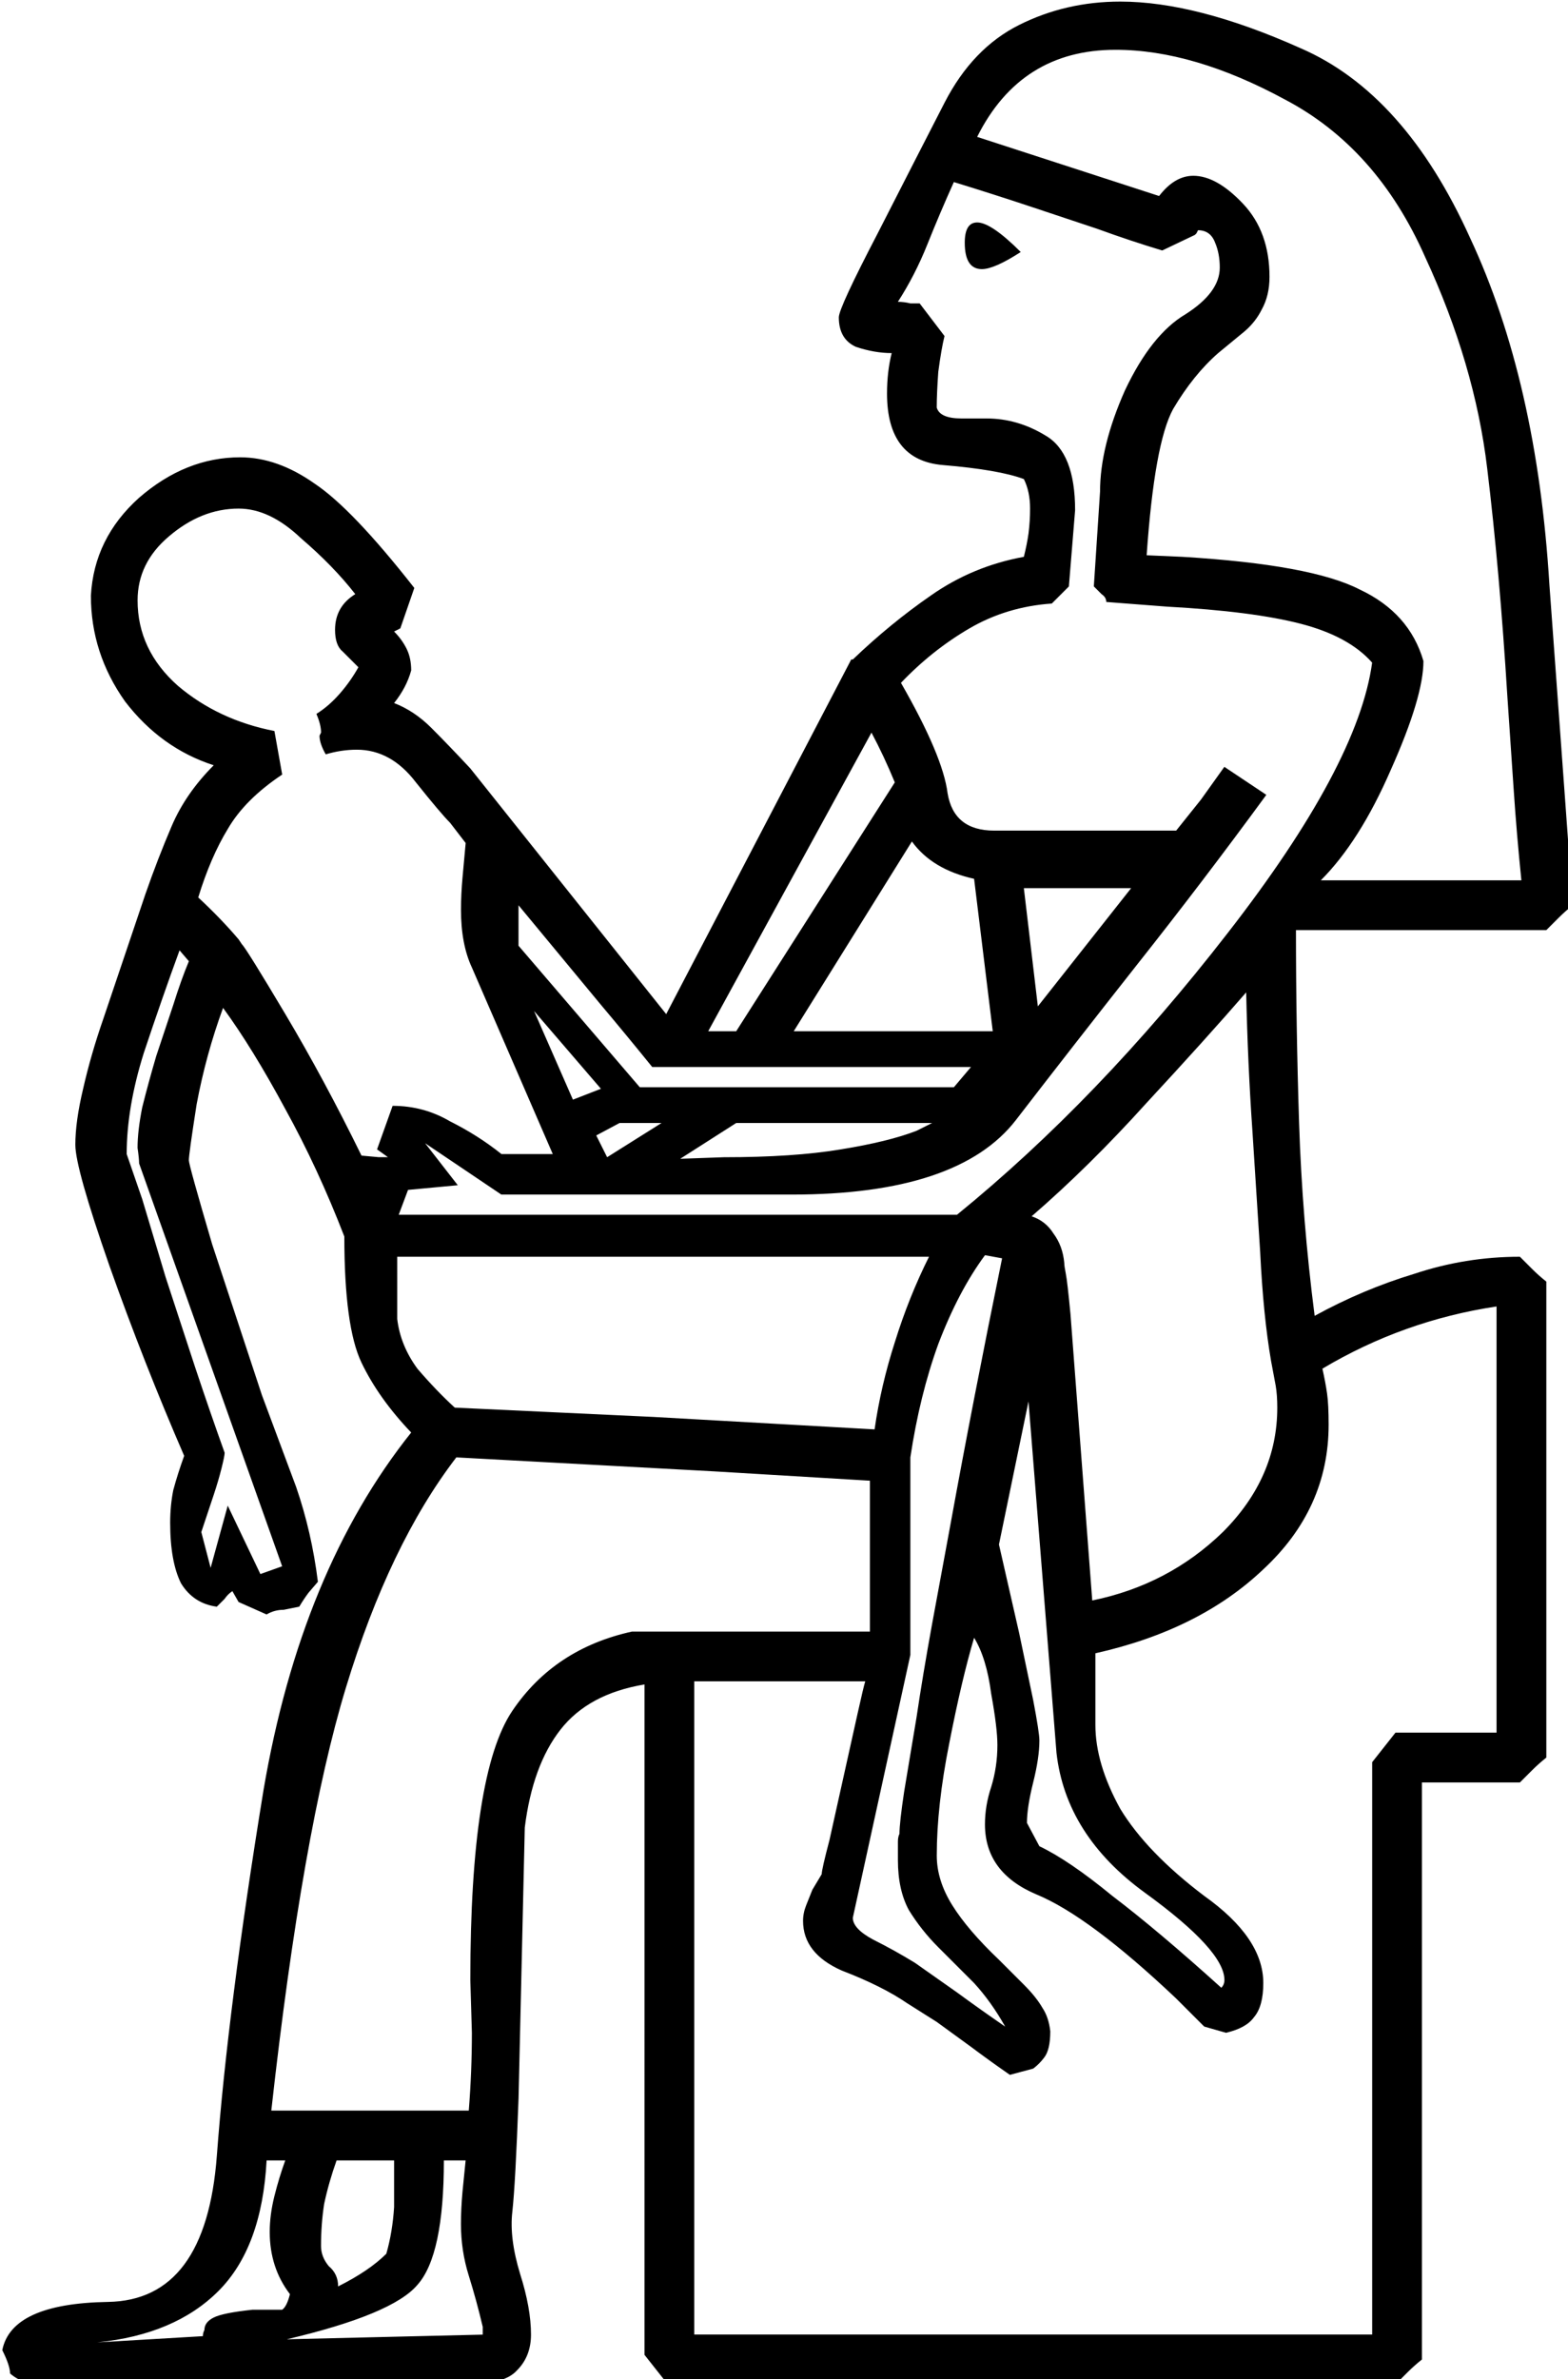 <?xml version="1.0" encoding="UTF-8" standalone="no"?>
<!-- Created with Inkscape (http://www.inkscape.org/) -->

<svg
   xmlns:dc="http://purl.org/dc/elements/1.1/"
   xmlns:cc="http://creativecommons.org/ns#"
   xmlns:rdf="http://www.w3.org/1999/02/22-rdf-syntax-ns#"
   xmlns:svg="http://www.w3.org/2000/svg"
   xmlns="http://www.w3.org/2000/svg"
   xmlns:sodipodi="http://sodipodi.sourceforge.net/DTD/sodipodi-0.dtd"
   xmlns:inkscape="http://www.inkscape.org/namespaces/inkscape"
   width="25.053mm"
   height="38.001mm"
   viewBox="0 0 25.053 38.001"
   version="1.1"
   id="svg21961"
   inkscape:version="0.92.4 (5da689c313, 2019-01-14)"
   sodipodi:docname="B6.svg">
  <defs
     id="defs21955" />
  <sodipodi:namedview
     id="base"
     pagecolor="#ffffff"
     bordercolor="#666666"
     borderopacity="1.0"
     inkscape:pageopacity="0.0"
     inkscape:pageshadow="2"
     inkscape:zoom="0.35"
     inkscape:cx="-417.54492"
     inkscape:cy="-357.61789"
     inkscape:document-units="mm"
     inkscape:current-layer="layer1"
     showgrid="false"
     fit-margin-top="0"
     fit-margin-left="0"
     fit-margin-right="0"
     fit-margin-bottom="0"
     inkscape:window-width="1920"
     inkscape:window-height="1017"
     inkscape:window-x="-8"
     inkscape:window-y="-8"
     inkscape:window-maximized="1" />
  <g
     inkscape:label="Layer 1"
     inkscape:groupmode="layer"
     id="layer1"
     transform="translate(-23.163,-16.213)">
    <g
       aria-label="𓁖"
       transform="scale(0.265)"
       style="font-style:normal;font-variant:normal;font-weight:normal;font-stretch:normal;font-size:192px;line-height:1.25;font-family:sans-serif;-inkscape-font-specification:'sans-serif, Normal';font-variant-ligatures:normal;font-variant-caps:normal;font-variant-numeric:normal;font-feature-settings:normal;text-align:start;letter-spacing:0px;word-spacing:0px;writing-mode:lr-tb;text-anchor:start;fill:#000000;fill-opacity:1;stroke:none"
       id="flowRoot22506">
      <path
         d="m 138.826,100.933 q 2.25,-2.156 4.688,-3.844 2.531,-1.781 5.625,-2.344 0.188,-0.75 0.281,-1.406 0.094,-0.75 0.094,-1.5 0,-1.031 -0.375,-1.781 -1.5,-0.562 -4.875,-0.844 -3.375,-0.281 -3.375,-4.312 0,-1.312 0.281,-2.438 -1.031,0 -2.156,-0.375 -1.031,-0.469 -1.031,-1.781 0,-0.562 2.344,-5.062 2.344,-4.594 4.031,-7.875 1.688,-3.281 4.5,-4.688 2.812,-1.406 6.094,-1.406 4.594,0 10.875,2.812 6.281,2.719 10.219,11.438 4.031,8.625 4.781,20.906 l 0.938,12.844 0.469,6.469 q -0.469,0.375 -0.844,0.75 l -0.75,0.75 h -15.094 q 0,5.812 0.188,11.625 0.188,5.812 0.938,11.625 2.906,-1.594 6,-2.531 3.094,-1.031 6.375,-1.031 l 0.75,0.75 q 0.375,0.375 0.844,0.75 v 28.688 q -0.469,0.375 -0.844,0.75 l -0.75,0.75 h -5.906 v 34.781 q -0.469,0.375 -0.844,0.75 l -0.75,0.75 h -43.875 l -1.406,-1.781 V 162.714 q -3.375,0.562 -5.062,2.719 -1.688,2.156 -2.156,5.906 l -0.375,16.312 q -0.188,5.156 -0.375,6.844 -0.188,1.594 0.469,3.75 0.656,2.062 0.656,3.656 0,1.312 -0.844,2.156 -0.75,0.844 -3,0.844 H 89.889 q -1.125,0 -1.875,-0.656 0,-0.469 -0.469,-1.406 0.562,-2.812 6.375,-2.906 5.906,-0.094 6.562,-8.812 0.656,-8.812 2.812,-22.031 2.25,-13.219 8.906,-21.562 -1.969,-2.062 -3,-4.219 -1.031,-2.156 -1.031,-7.594 -1.594,-4.125 -3.562,-7.688 -1.969,-3.656 -3.75,-6.094 -1.031,2.812 -1.594,5.812 -0.469,3 -0.469,3.375 0,0.281 1.406,5.062 l 3,9.094 2.062,5.531 q 0.938,2.719 1.312,5.719 l -0.562,0.656 q -0.281,0.375 -0.562,0.844 l -0.938,0.188 q -0.562,0 -1.031,0.281 l -1.688,-0.75 -0.375,-0.656 q -0.281,0.188 -0.469,0.469 l -0.469,0.469 q -1.406,-0.188 -2.156,-1.406 -0.656,-1.312 -0.656,-3.656 0,-1.031 0.188,-1.969 0.281,-1.031 0.656,-2.062 -2.438,-5.625 -4.5,-11.438 -2.062,-5.906 -2.062,-7.312 0,-1.406 0.469,-3.375 0.469,-2.062 1.219,-4.219 l 2.531,-7.5 q 0.75,-2.156 1.594,-4.125 0.844,-1.969 2.531,-3.656 -3.187,-1.031 -5.344,-3.844 -2.062,-2.906 -2.062,-6.375 0.188,-3.469 2.906,-5.906 2.812,-2.438 6.094,-2.438 2.25,0 4.5,1.594 2.25,1.5 6,6.281 l -0.844,2.438 -0.375,0.188 q 0.469,0.469 0.75,1.031 0.281,0.562 0.281,1.312 -0.281,1.031 -1.031,1.969 1.219,0.469 2.25,1.5 1.031,1.031 2.344,2.438 l 11.812,14.812 11.156,-21.375 z m 7.312,58.969 q -0.75,2.531 -1.5,6.375 -0.75,3.75 -0.75,6.75 0,1.5 0.938,3 0.938,1.5 2.812,3.281 l 1.5,1.5 q 0.75,0.75 1.125,1.406 0.375,0.562 0.469,1.406 0,1.125 -0.375,1.594 -0.281,0.375 -0.656,0.656 l -1.406,0.375 q -1.219,-0.844 -2.344,-1.688 l -2.062,-1.5 -1.781,-1.125 q -1.5,-1.031 -3.938,-1.969 -2.344,-1.031 -2.344,-3 0,-0.469 0.188,-0.938 l 0.375,-0.938 0.562,-0.938 q 0,-0.281 0.469,-2.062 l 1.688,-7.594 q 0.375,-1.688 0.469,-1.969 h -10.312 v 39.375 h 40.875 v -34.5 l 1.406,-1.781 h 6.094 v -25.688 q -5.625,0.844 -10.5,3.75 0.188,0.844 0.281,1.5 0.094,0.656 0.094,1.875 0,5.062 -3.938,8.719 -3.844,3.656 -10.125,5.062 v 4.312 q 0,2.344 1.5,5.062 1.594,2.625 5.062,5.25 3.562,2.531 3.562,5.25 0,1.406 -0.562,2.062 -0.469,0.656 -1.688,0.938 l -1.312,-0.375 -1.688,-1.688 q -5.25,-4.969 -8.438,-6.281 -3.094,-1.312 -3.094,-4.219 0,-1.125 0.375,-2.25 0.375,-1.219 0.375,-2.531 0,-1.031 -0.375,-3.094 -0.281,-2.156 -1.031,-3.375 z m 11.156,-86.906 q 0.938,-1.219 2.062,-1.219 1.406,0 3,1.688 1.594,1.688 1.594,4.406 0,1.125 -0.469,1.969 -0.375,0.75 -1.031,1.312 l -1.594,1.312 q -1.5,1.312 -2.719,3.375 -1.125,2.062 -1.594,8.812 l 2.156,0.094 q 7.781,0.469 10.688,1.969 3,1.406 3.844,4.313 0,2.156 -1.969,6.562 -1.875,4.312 -4.219,6.656 h 12.094 q -0.281,-2.719 -0.469,-5.531 l -0.375,-5.531 q -0.469,-7.594 -1.219,-13.781 -0.75,-6.281 -3.75,-12.75 -2.906,-6.562 -8.438,-9.469 -5.531,-3 -10.219,-3 -5.719,0 -8.344,5.25 z M 125.514,159.527 h 14.344 v -9.094 l -9.375,-0.562 -15.562,-0.844 q -4.031,5.25 -6.656,13.875 -2.625,8.625 -4.5,25.5 h 11.906 q 0.188,-2.344 0.188,-4.688 l -0.094,-3.188 q 0,-12.469 2.531,-16.219 2.531,-3.75 7.219,-4.781 z m -9.656,-40.031 q -0.656,-1.406 -0.656,-3.469 0,-0.938 0.094,-1.969 l 0.188,-2.062 -0.938,-1.219 q -0.562,-0.562 -2.062,-2.438 -1.5,-1.969 -3.562,-1.969 -0.938,0 -1.875,0.281 -0.375,-0.656 -0.375,-1.125 l 0.094,-0.188 q 0,-0.469 -0.281,-1.125 0.75,-0.469 1.406,-1.219 0.656,-0.75 1.125,-1.594 l -0.938,-0.938 q -0.469,-0.375 -0.469,-1.313 0,-1.406 1.219,-2.156 -1.312,-1.688 -3.281,-3.375 -1.875,-1.781 -3.75,-1.781 -2.25,0 -4.219,1.688 -1.875,1.594 -1.875,3.844 0,3 2.438,5.156 2.437,2.062 5.812,2.719 l 0.469,2.625 q -2.25,1.5 -3.281,3.281 -1.031,1.688 -1.781,4.125 1.406,1.312 2.437,2.531 l 0.188,0.281 q 0.281,0.281 2.625,4.219 2.344,3.938 4.594,8.531 l 1.031,0.094 h 0.562 l -0.656,-0.469 0.938,-2.625 q 1.875,0 3.469,0.938 1.688,0.844 3.094,1.969 h 3.094 z m 46.688,1.5 q -2.438,2.812 -6,6.656 -3.469,3.844 -6.938,6.844 0.844,0.281 1.312,1.031 0.562,0.75 0.656,1.781 0,0.188 0.094,0.656 0.094,0.469 0.281,2.438 l 1.312,17.25 q 4.594,-0.938 7.875,-4.125 3.281,-3.281 3.281,-7.5 0,-0.75 -0.094,-1.312 l -0.281,-1.5 q -0.469,-2.719 -0.656,-6.562 l -0.469,-7.312 q -0.281,-4.031 -0.375,-8.344 z m -51.188,19.688 q 0.188,1.594 1.219,3 1.125,1.312 2.25,2.344 l 12,0.562 13.312,0.75 q 0.375,-2.625 1.219,-5.25 0.844,-2.719 2.062,-5.156 h -32.062 z m 34.781,-26.531 q -2.531,-0.562 -3.75,-2.25 l -7.125,11.438 h 12 z m -16.031,9.188 h 1.688 l 9.562,-15 q -0.656,-1.594 -1.406,-3 z m 11.531,48.375 q 0,-0.656 0.281,-2.531 l 0.75,-4.5 q 0.375,-2.531 0.938,-5.625 l 1.125,-6.094 q 1.312,-7.219 3.094,-15.938 l -1.031,-0.188 q -1.594,2.156 -2.812,5.344 -1.125,3.094 -1.688,6.844 v 11.906 l -3.469,15.844 q 0,0.656 1.219,1.312 1.312,0.656 2.531,1.406 l 2.531,1.781 q 1.406,1.031 2.906,2.062 -0.844,-1.5 -1.875,-2.625 l -2.156,-2.156 q -1.031,-1.031 -1.781,-2.25 -0.656,-1.219 -0.656,-3 v -1.125 q 0,-0.281 0.094,-0.469 z m -27.469,19.688 q 0,5.719 -1.594,7.5 -1.5,1.781 -7.875,3.281 l 11.812,-0.281 v -0.469 q -0.375,-1.594 -0.844,-3.094 -0.469,-1.5 -0.469,-3.094 0,-0.938 0.094,-1.969 l 0.188,-1.875 z m -6.469,0 q -0.469,1.312 -0.75,2.625 -0.188,1.219 -0.188,2.531 0,0.656 0.469,1.219 0.562,0.469 0.562,1.219 1.875,-0.938 2.906,-1.969 0.375,-1.312 0.469,-2.812 v -2.812 z m 41.438,-76.688 0.844,7.125 5.625,-7.125 z m -49.5,87.281 q 0,-0.188 0.094,-0.375 0,-0.469 0.562,-0.75 0.562,-0.281 2.344,-0.469 h 1.781 q 0.281,-0.188 0.469,-0.938 -1.219,-1.594 -1.219,-3.75 0,-1.031 0.281,-2.156 0.281,-1.125 0.656,-2.156 h -1.125 q -0.281,5.25 -2.906,7.875 -2.625,2.625 -7.312,3.094 z m 31.406,-71.062 q 4.219,0 7.031,-0.469 2.906,-0.469 4.594,-1.125 l 0.938,-0.469 h -11.812 l -3.375,2.156 z m -12.375,-15.188 v 2.438 l 7.312,8.531 h 18.938 l 1.031,-1.219 h -19.219 q -1.594,-1.969 -3.094,-3.75 z m -22.875,15.562 q 0,-0.281 -0.094,-0.938 0,-1.031 0.281,-2.438 0.375,-1.5 0.844,-3.094 l 1.031,-3.094 q 0.469,-1.5 0.938,-2.625 l -0.562,-0.656 q -1.031,2.812 -2.156,6.188 -1.031,3.281 -1.031,6.094 l 0.938,2.719 1.406,4.688 1.781,5.438 q 0.937,2.812 1.781,5.156 0,0.188 -0.188,0.938 -0.188,0.75 -0.469,1.594 l -0.75,2.25 0.562,2.156 1.031,-3.75 1.969,4.125 1.312,-0.469 z m 26.156,-3.844 1.688,-0.656 -4.031,-4.688 z m 23.156,6.938 q 8.531,-6.938 16.312,-16.969 7.875,-10.125 8.719,-16.312 -1.406,-1.594 -4.312,-2.344 -2.906,-0.75 -8.062,-1.031 l -3.656,-0.281 q 0,-0.281 -0.281,-0.469 l -0.469,-0.469 0.375,-5.719 q 0,-2.719 1.5,-6.094 1.594,-3.375 3.656,-4.594 2.062,-1.312 2.062,-2.812 0,-0.844 -0.281,-1.5 -0.281,-0.75 -1.031,-0.75 l -0.094,0.188 -0.094,0.094 -1.969,0.938 q -1.875,-0.562 -3.938,-1.312 l -3.938,-1.312 q -2.25,-0.75 -4.688,-1.5 -0.844,1.875 -1.594,3.75 -0.75,1.875 -1.781,3.469 0.375,0 0.75,0.094 h 0.562 l 1.5,1.969 q -0.188,0.75 -0.375,2.156 -0.094,1.312 -0.094,2.156 0.188,0.656 1.5,0.656 h 1.5 q 1.875,0 3.562,1.031 1.781,1.031 1.781,4.5 l -0.375,4.594 -1.031,1.031 q -2.719,0.188 -4.969,1.5 -2.25,1.313 -4.125,3.281 2.531,4.406 2.812,6.656 0.375,2.25 2.812,2.25 h 10.969 l 1.5,-1.875 1.406,-1.969 2.531,1.688 q -3.844,5.25 -7.781,10.219 -3.844,4.875 -7.312,9.375 -3.469,4.5 -13.5,4.5 h -17.531 l -4.594,-3.094 1.969,2.531 -3,0.281 -0.562,1.5 z m 3.844,-58.031 q -1.594,1.031 -2.344,1.031 -1.031,0 -1.031,-1.594 0,-1.219 0.75,-1.219 0.844,0 2.625,1.781 z m -24.188,52.5 -1.406,0.75 0.656,1.312 3.281,-2.062 z m 24.656,16.781 -1.781,8.625 1.219,5.344 0.844,4.031 q 0.375,1.969 0.375,2.438 0,1.031 -0.375,2.531 -0.375,1.5 -0.375,2.438 l 0.75,1.406 q 1.781,0.844 4.406,3 2.719,2.062 6.562,5.531 0.188,-0.188 0.188,-0.469 0,-1.781 -4.781,-5.25 -4.781,-3.469 -5.344,-8.438 z"
         id="path22514"
         inkscape:connector-curvature="0" />
    </g>
  </g>
</svg>
